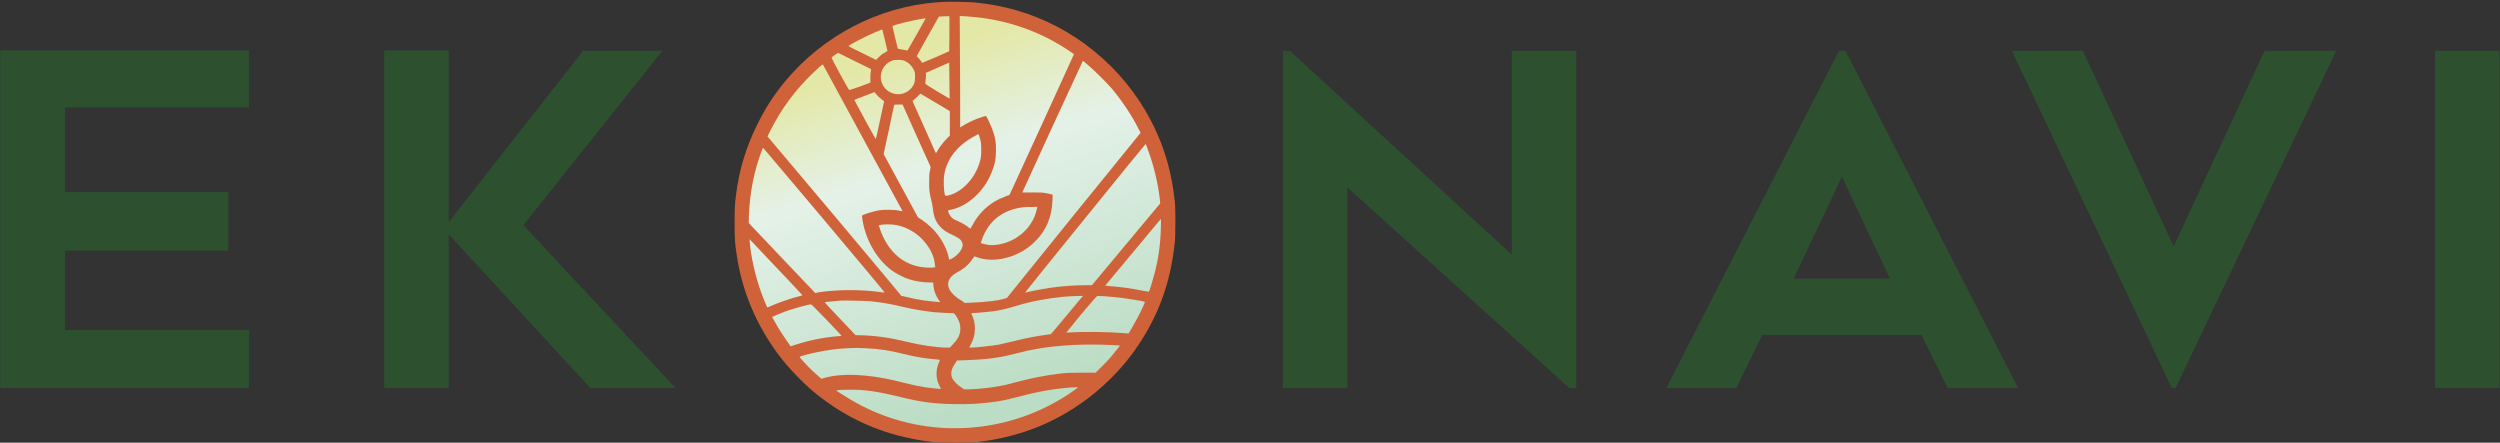 <svg version="1.2" xmlns="http://www.w3.org/2000/svg" viewBox="0 0 1186 210" width="1186" height="210"><rect x="0" y="0" width="1186" height="210" fill="#333333" stroke="none"/><defs><linearGradient id="P" gradientUnits="userSpaceOnUse"/><linearGradient id="g1" x2="1" href="#P" gradientTransform="matrix(-62.447,-197.424,197.424,-62.447,479.249,186.257)"><stop stop-color="#f7fcf8" stop-opacity=".3"/><stop offset=".55" stop-color="#fff" stop-opacity=".71"/><stop offset=".8" stop-color="#fff2a4" stop-opacity=".71"/></linearGradient></defs><style>.a{fill:#a3d0b0}.b{fill:url(#g1)}.c{fill:#d06239}.d{fill:#2d502f}</style><path class="a" d="m453.5 206c-55.6 0-100.5-44.9-100.5-100.5 0-55.6 44.9-100.5 100.5-100.5 55.6 0 100.5 44.9 100.5 100.5 0 55.6-44.9 100.5-100.5 100.5z"/><path class="b" d="m453.8 208.9c-57 0-103.1-46.1-103.1-103.1 0-57 46.1-103.1 103.1-103.1 57 0 103.1 46.1 103.1 103.1 0 57-46.1 103.1-103.1 103.1z"/><path fill-rule="evenodd" class="c" d="m462.7 1.2q20.6 2 38.3 11.2c25.9 13.4 45.3 37.2 53 65.1 1.5 5.6 2.6 11.1 3.4 18.8 0.3 3 0.3 15.8-0.1 19-1.7 15.9-6 29.4-13.4 42.2-4.8 8.3-9.9 15-16.9 22-5.1 5-9.6 8.8-15.1 12.5-14.8 10.1-30.8 15.8-49.2 17.8-2.9 0.3-16.4 0.3-19.2 0-3.5-0.4-7.9-1-10.9-1.7-17.9-3.5-34-11.4-48.1-23.5-2.7-2.3-9.2-8.9-11.5-11.7-12.7-15.2-20.7-32.9-23.5-51.9-0.9-6.1-1-7.7-1-15.5 0-7.2 0.1-8.5 0.7-13.3 1.4-11.4 4.7-22.3 9.9-32.8 3.8-7.9 8.2-14.6 13.6-21.1 18-21.5 44.2-35.1 71.7-37.2 1.2-0.1 2.6-0.2 3-0.2 1.9-0.2 12.8 0 15.3 0.3zm-12.3 6.5h-1.2c-0.7 0-1.8 0.1-2.5 0.1l-1.3 0.1-5.3 9.4-5.2 9.3 0.8 0.9c0.5 0.5 1 1.3 1.3 1.6 0.2 0.4 0.5 0.7 0.5 0.7 0.1 0 3-1.2 6.5-2.7l6.3-2.8 0.1-8.3zm7.3 0l-2.4-0.1 0.1 19c0.1 10.5 0.1 22.4 0.1 26.4v7.5l0.4-0.3c2.7-1.8 7-3.8 10-4.7 1.7-0.5 1.8-0.6 2-0.3 0.6 0.8 2.7 5.5 3.2 7.1 1.1 3.2 1.4 5 1.4 8.8 0 4.4-0.5 6.9-2.2 11-3.5 8.7-11.3 15.8-19.2 17.4-0.7 0.1-1.3 0.3-1.3 0.3-0.2 0.2 0.3 1.5 0.9 2.4 0.6 1.1 1.7 1.9 3.3 2.5 2.5 1.1 4.4 2.2 5.8 3.4 0.3 0.3 0.6 0.4 0.6 0.3 0.1-0.1 0.5-0.8 1-1.7 2.4-4.6 6.2-8.6 10.6-11.2 1.8-1 2.9-1.5 5.2-2.4l1.7-0.6 15.3-33.3c8.4-18.4 15.3-33.5 15.3-33.5-0.1-0.1-1.1-0.8-2.3-1.6-13.4-9-28.6-14.4-44.7-16-1.3-0.1-3.5-0.3-4.8-0.4zm-19.7 1.1c-6.4 1.1-14.6 3.1-14.6 3.7 0 0.2 2.2 9.5 2.5 10.4 0 0.2 0.4 0.3 1.5 0.5 0.8 0.1 1.8 0.3 2.3 0.4 0.6 0.2 0.8 0.2 0.9 0 0.2-0.2 8.5-14.9 8.5-15 0-0.1-0.5-0.1-1.1 0zm-22.3 6.3c-4.7 1.9-13.5 6.5-13.1 6.8 0 0.1 3 1.6 6.5 3.3l6.5 3.2 1.4-1.4c1-1 1.8-1.6 2.7-2 0.7-0.4 1.3-0.8 1.3-0.9 0-0.1-0.6-2.4-1.2-5.1-0.6-2.6-1.2-4.9-1.2-4.9 0-0.2-0.5-0.1-2.9 1zm-18.2 10c-0.1 0-2.8 1.9-3 2.1-0.3 0.2 8.1 15.5 8.4 15.5 0.2 0 2.5-0.8 5.2-1.7l4.8-1.8v-2.1c0-1.3 0-2.4 0.2-3.1 0.1-0.6 0.2-1.1 0.1-1.2 0-0.1-3.6-1.8-7.9-3.9-4.2-2.1-7.8-3.9-7.8-3.8zm28.9 3.3c-1.6 0-2 0-3 0.3-5.6 2-7.4 9-3.4 13.3 3.5 3.8 9.5 3.5 12.6-0.5 1.2-1.7 1.5-2.6 1.5-5 0-2.1 0-2.1-0.6-3.4-0.9-1.8-2.1-3.1-3.9-4-1.3-0.6-1.4-0.6-3.2-0.7zm87.3 0.5c-0.1 0-27.7 60-28.5 61.9l-0.2 0.5h4.5c4 0 4.9 0 6.6 0.3 1.1 0.2 2.3 0.5 2.6 0.6l0.7 0.2-0.1 2.6c-0.3 7.8-2.8 13.9-7.7 19-2.5 2.6-5.3 4.7-8.7 6.3-6.5 3.1-13.6 3.8-19.2 1.8-0.8-0.3-1.5-0.5-1.5-0.5 0 0.1-0.4 0.7-0.9 1.3-1.5 2.4-4 4.6-6.9 6.1-1.9 1.1-3 1.9-3.7 3-1.1 1.8-1.2 3.3-0.3 5.3 0.9 1.7 3.4 4.1 5.6 5.2 0.3 0.2 0.8 0.5 1.1 0.8l0.5 0.4 3-0.1c7.1-0.3 13.6-1 17.1-2.3 0 0 15.3-18.9 32.3-40l31.1-38.3-1-1.9c-3-6.1-7.7-13.1-12.5-18.9-2.5-2.9-8.6-9-11.5-11.4-1.3-1.1-2.3-2-2.4-1.9zm-63.3 9.4l-0.1-8.6-11.1 4.9 0.1 1c0 0.6-0.1 1.7-0.2 2.4 0 0.7-0.1 1.5-0.2 1.6 0 0.2 1.6 1.3 5.8 3.8 3.2 1.9 5.8 3.4 5.8 3.4 0 0 0-3.9-0.1-8.5zm-60-7.7c-0.2-0.2-2.3 1.7-4.8 4.1q-12.4 11.9-20 27l-1.5 3 31.7 37.6c17.4 20.7 31.6 37.7 31.6 37.8-0.1 0.1 0.1 0.2 0.3 0.3 0.3 0 1.2 0.2 2 0.4 2.7 0.7 6.2 1.4 9.1 1.8 1.6 0.2 7.2 0.8 7.3 0.7 0 0-0.3-0.4-0.7-0.9-0.8-1.1-1.8-3.2-2.2-4.6-0.1-0.6-0.3-1.7-0.4-2.4l-0.1-1.4h-1.5c-3.4 0-7.1-0.6-10.1-1.6-2.3-0.7-5.7-2.5-7.6-3.8-7.3-5.2-12.6-14.2-14.3-24-0.1-1-0.3-2.1-0.3-2.2 0-0.5 4.8-2 7.9-2.6 2.4-0.4 7.3-0.4 9.6 0.1 1 0.2 1.8 0.3 1.8 0.3 0 0-8.5-15.7-18.9-34.8-10.4-19.1-18.9-34.8-18.9-34.8zm25 13.8l-0.5-0.7-4.8 1.8c-2.9 1.1-4.8 1.8-4.8 1.9 0 0.1 2.3 4.4 5.1 9.5 3.7 6.8 5.1 9.2 5.1 9 0.1-0.1 1-4.1 2-8.9 1-4.7 1.9-8.7 1.9-8.8 0-0.2-0.2-0.4-0.7-0.7-0.4-0.3-1.2-1-1.8-1.5-0.6-0.6-1.2-1.3-1.5-1.6zm21.3 0c-0.1 0-0.7 0.6-1.3 1.3-0.6 0.6-1.5 1.4-1.8 1.6-0.4 0.3-0.7 0.5-0.7 0.6 0.3 0.6 10.8 24.1 10.9 24.4 0.3 0.4 0.3 0.4 0.9-0.7 0.8-1.6 2.8-4.1 4.4-5.8l1.5-1.5v-11.6l-6.9-4.1c-3.8-2.3-7-4.1-7-4.2zm-8.5 5.2h-2c-1.1 0-2 0.1-2 0.2 0 0-1.2 5.3-2.5 11.7l-2.5 11.6 16.3 30 1.7 1.1c2 1.4 2.8 2 4.7 3.8 4 3.9 7 9 8.1 13.8 0.2 0.8 0.3 1.4 0.3 1.4 0 0 0.6-0.2 1.2-0.5 2.9-1.6 5.2-4.4 5.2-6.6 0-0.4-0.2-1-0.4-1.4-0.6-1.3-1.7-2-5.8-3.9-1.8-0.9-3-1.7-4.4-3.2-2.1-2.2-3.1-4.7-3.5-8.3-0.1-1-0.4-2.7-0.7-3.9-0.9-3.5-1.2-5.5-1.1-9.1 0-2.4 0-3.6 0.3-5.1l0.4-2-6.7-14.8zm36 14c-0.1 0-0.9 0.4-1.7 0.9-8.2 4.4-13.2 10.6-14.5 18.1-0.5 2.7-0.3 8 0.3 10 0.2 0.4 0.7 0.4 2.3-0.1 5.8-1.6 11.5-7.6 13.8-14.4 0.9-2.6 1.1-3.9 1.1-7 0-2.9-0.1-3.7-0.8-6.1-0.2-0.8-0.5-1.4-0.5-1.4zm79.3 4.7c-0.1 0-13 15.8-28.7 35.2-15.7 19.3-28.5 35.2-28.5 35.3 0 0 0.3-0.1 0.6-0.1 1.3-0.4 8.1-1.7 10.8-2.1 5.6-0.8 11.7-1.3 17.1-1.3h3.2l16.2-19.4 16.2-19.4-0.2-2.3c-1-7.9-2.8-15.4-5.5-22.8-0.6-1.6-1.1-3-1.2-3.1zm-181.5 1.8c-0.1 0-0.5 0.9-0.9 2.1-3.5 9.6-5.3 19-5.8 29.6l-0.1 4 0.4 0.4c0.5 0.6 29.7 31.3 30.5 32.1l0.6 0.7 2-0.4c9.1-1.3 20.2-1.3 29.1 0 0.9 0.1 1.8 0.2 1.9 0.2 0.1-0.1-12.8-15.5-28.7-34.4-15.9-18.8-28.9-34.3-29-34.3zm130.1 28l-2.6 0.1c-1.5 0-3.2 0-3.9 0.1-9.8 1.1-16.7 6.5-19.8 15.4-0.3 0.8-0.5 1.5-0.5 1.6 0 0.1 2.4 0.7 3.7 0.9 2.8 0.3 6.4-0.3 9.6-1.6 4.2-1.7 7.9-4.7 10.2-8.2 1.6-2.4 2.6-4.7 3.2-7.7zm58.6 5.8c0 0-6 7.1-13.2 15.8l-13.2 15.8 1.6 0.2c5 0.3 10.7 1.1 15.6 2.1 1.8 0.3 3.4 0.6 3.5 0.6 0.2 0 1.8-5.1 2.6-8.2 2-7.5 2.9-14.3 3.1-21.8 0.1-2.5 0.1-4.5 0-4.5zm-133.4 2.9l-0.4 0.1 0.5 1.6c3.5 10.2 10.3 16.6 19.2 18.1 1.9 0.3 4.7 0.5 6 0.3l1.1-0.1-0.2-1.3c-0.3-3.7-1.9-7.2-4.9-10.8-3.3-4-8.2-6.9-13.2-7.9-2.3-0.5-6.3-0.5-8.1 0zm-61.2 7.2l-0.5-0.5 0.1 1.5c0.5 6.6 2.7 16.3 5.4 23.7 0.8 2.2 2.7 7 2.9 7.1 0 0.1 1-0.3 2.1-0.8 3.9-1.7 9.5-3.6 13.2-4.5 0.7-0.2 1.3-0.4 1.4-0.4 0-0.1-5.4-5.9-12.1-12.9-6.7-7.1-12.3-13-12.5-13.2zm157.7 26.4h-2.4c-2.8 0.1-3.1 0.1-7 0.4-7.4 0.7-15.5 2.2-21.9 4.2-5 1.5-7.3 2.1-11.6 2.7-2.8 0.3-7.7 0.8-9.2 0.8-0.7 0-0.9 0.1-0.9 0.2 1.4 3.2 1.7 4.6 1.7 7.2 0 2.7-0.5 4.7-1.8 7.2l-0.9 1.8h0.9c2.5 0 9.2-0.8 13.1-1.4 1.4-0.3 4.4-1 6.9-1.6 6-1.5 10.1-2.3 15.8-3.1l2.1-0.3 7.3-8.7c3.9-4.7 7.3-8.8 7.5-9zm6.8 0c-0.2 0-2.2 2.2-7.6 8.6-3.9 4.8-7.2 8.8-7.1 8.8 0 0 0.8 0 1.8-0.1 6.6-0.4 17.8-0.3 24.9 0.3 1.5 0.1 2.7 0.2 2.8 0.2 0.3-0.4 3-5.1 4.1-7.2 1.7-3.1 3.8-7.6 3.6-7.8-0.1-0.2-4.7-1-8.2-1.5-4-0.6-7.5-0.9-11.3-1.2-1.4 0-2.8-0.1-3-0.1zm-121.8 2.2c-3.1 0.3-7.2 0.7-7.4 0.7-0.3 0.1 1.1 1.6 7.1 7.9l7.4 7.8h1.4c8.2 0.2 15 1.2 23.1 3.2 6.1 1.5 14.1 2.7 18.8 2.7h1.4l1.4-1.5c2.5-2.6 3.4-4.4 3.6-7 0-0.9-0.1-2-0.2-2.5-0.2-1.1-1.1-3-2-4.3-0.5-0.7-0.8-1-1.1-1-1.2 0-6.8-0.3-9.1-0.5-5.3-0.6-9.8-1.3-15.6-2.7-5.1-1.2-9.6-2-14.8-2.5-2.6-0.2-12-0.4-14-0.3zm-14 1.8c-1.3 0-8.7 2.1-12.1 3.3-2.4 0.9-6.4 2.6-6.4 2.7 0 0 0.6 1.1 1.3 2.3 1.7 3.1 3.7 6.2 5.8 9.2l1.7 2.4 2.4-0.8c4.4-1.4 9.2-2.6 13.9-3.3 2.8-0.4 6.2-0.8 7.1-0.8 0.4 0 0.7-0.1 0.7-0.2 0 0-3.2-3.4-7.1-7.5-3.9-4-7.1-7.3-7.3-7.3zm107.7 21c-3.6 0.6-5.8 1.1-10.9 2.4-7.7 2-14.3 2.8-23.9 3.1l-3.7 0.1-1 1.6c-1.3 1.9-1.8 3.3-1.7 5 0.1 0.9 0.2 1.5 0.6 2.1 0.6 1.2 2.7 3.2 4.3 4.2l1.2 0.8h1.9c6-0.1 14.4-1.2 19.3-2.5 10.7-2.9 16.8-4.1 25.3-5.1 1.8-0.2 3.9-0.3 9.1-0.3h6.8l2.5-2.5c1.4-1.3 3.3-3.4 4.4-4.6 2-2.4 4.7-5.7 4.6-5.8-0.1 0-1.6-0.1-3.5-0.2-12.7-0.6-24.6-0.1-35.3 1.7zm-90.3-0.2c-4.9 0.2-9.1 0.8-14.2 1.8-3.2 0.6-8.4 2-8.7 2.3-0.1 0.1 3.3 3.9 5.6 6.1 1.9 1.8 4.7 4.3 4.8 4.3 0 0 0.8-0.2 1.7-0.5 3.9-1.1 9.4-1.6 14.9-1.3 7.4 0.4 13.6 1.4 23.5 3.9 4.3 1.1 6.5 1.5 9.6 2 2.2 0.3 6.9 0.8 7 0.7 0-0.1-0.3-0.7-0.7-1.5-1-2-1.4-3.5-1.4-5.8 0-1.9 0.4-3.5 1.2-5.4l0.4-1.1-1.4-0.2c-4.9-0.3-10.4-1.2-15.4-2.5-7.3-1.8-12-2.5-18.6-2.8-3.8-0.2-4.5-0.2-8.3 0zm106.1 18.6c-9 0.7-15.6 1.9-25.9 4.6-4.7 1.2-6.4 1.6-10.3 2.2-6.6 0.9-13.1 1.3-19.9 1.1-9.4-0.2-14.9-0.9-24.4-3.2-11.9-2.9-17.9-3.8-25.7-3.6-2.4 0-4.5 0.1-4.8 0.2l-0.6 0.2 2.5 1.6c3.4 2.2 5.8 3.6 9.4 5.5 32.1 16.6 71.2 13.8 100.8-7.1 1-0.7 1.9-1.4 2-1.5 0.1-0.1-1.6-0.1-3.1 0z"/><path class="d" d="m30.8 51v40.1h77.5v27.8h-77.5v37.6h87.3v27.6h-118v-160.2h118v27.1z"/><path class="d" d="m280.1 184.1l-67.2-72.9v72.9h-30.6v-160.2h30.6v81.4l63.7-81.2h37.6l-65.9 82.7 72.2 77.3z"/><path class="d" d="m744.5 184.1l-105.3-95.2v95.2h-30.6v-160h3.3l105.3 96.7v-96.7h30.6v160z"/><path fill-rule="evenodd" class="d" d="m790.5 184.1l81.9-160h3.1l81.9 160h-33.4l-12.5-25.2h-75.5l-12.3 25.2zm60.4-51.9h45.7l-22.8-48.4z"/><path class="d" d="m1108.3 24.1l-76.2 160h-1.8l-75.9-160h33.7l43.1 92.8 43.1-92.8c0 0 34 0 34 0z"/><path class="d" d="m1185.8 184.1h-30.6v-160h30.6z"/></svg>
